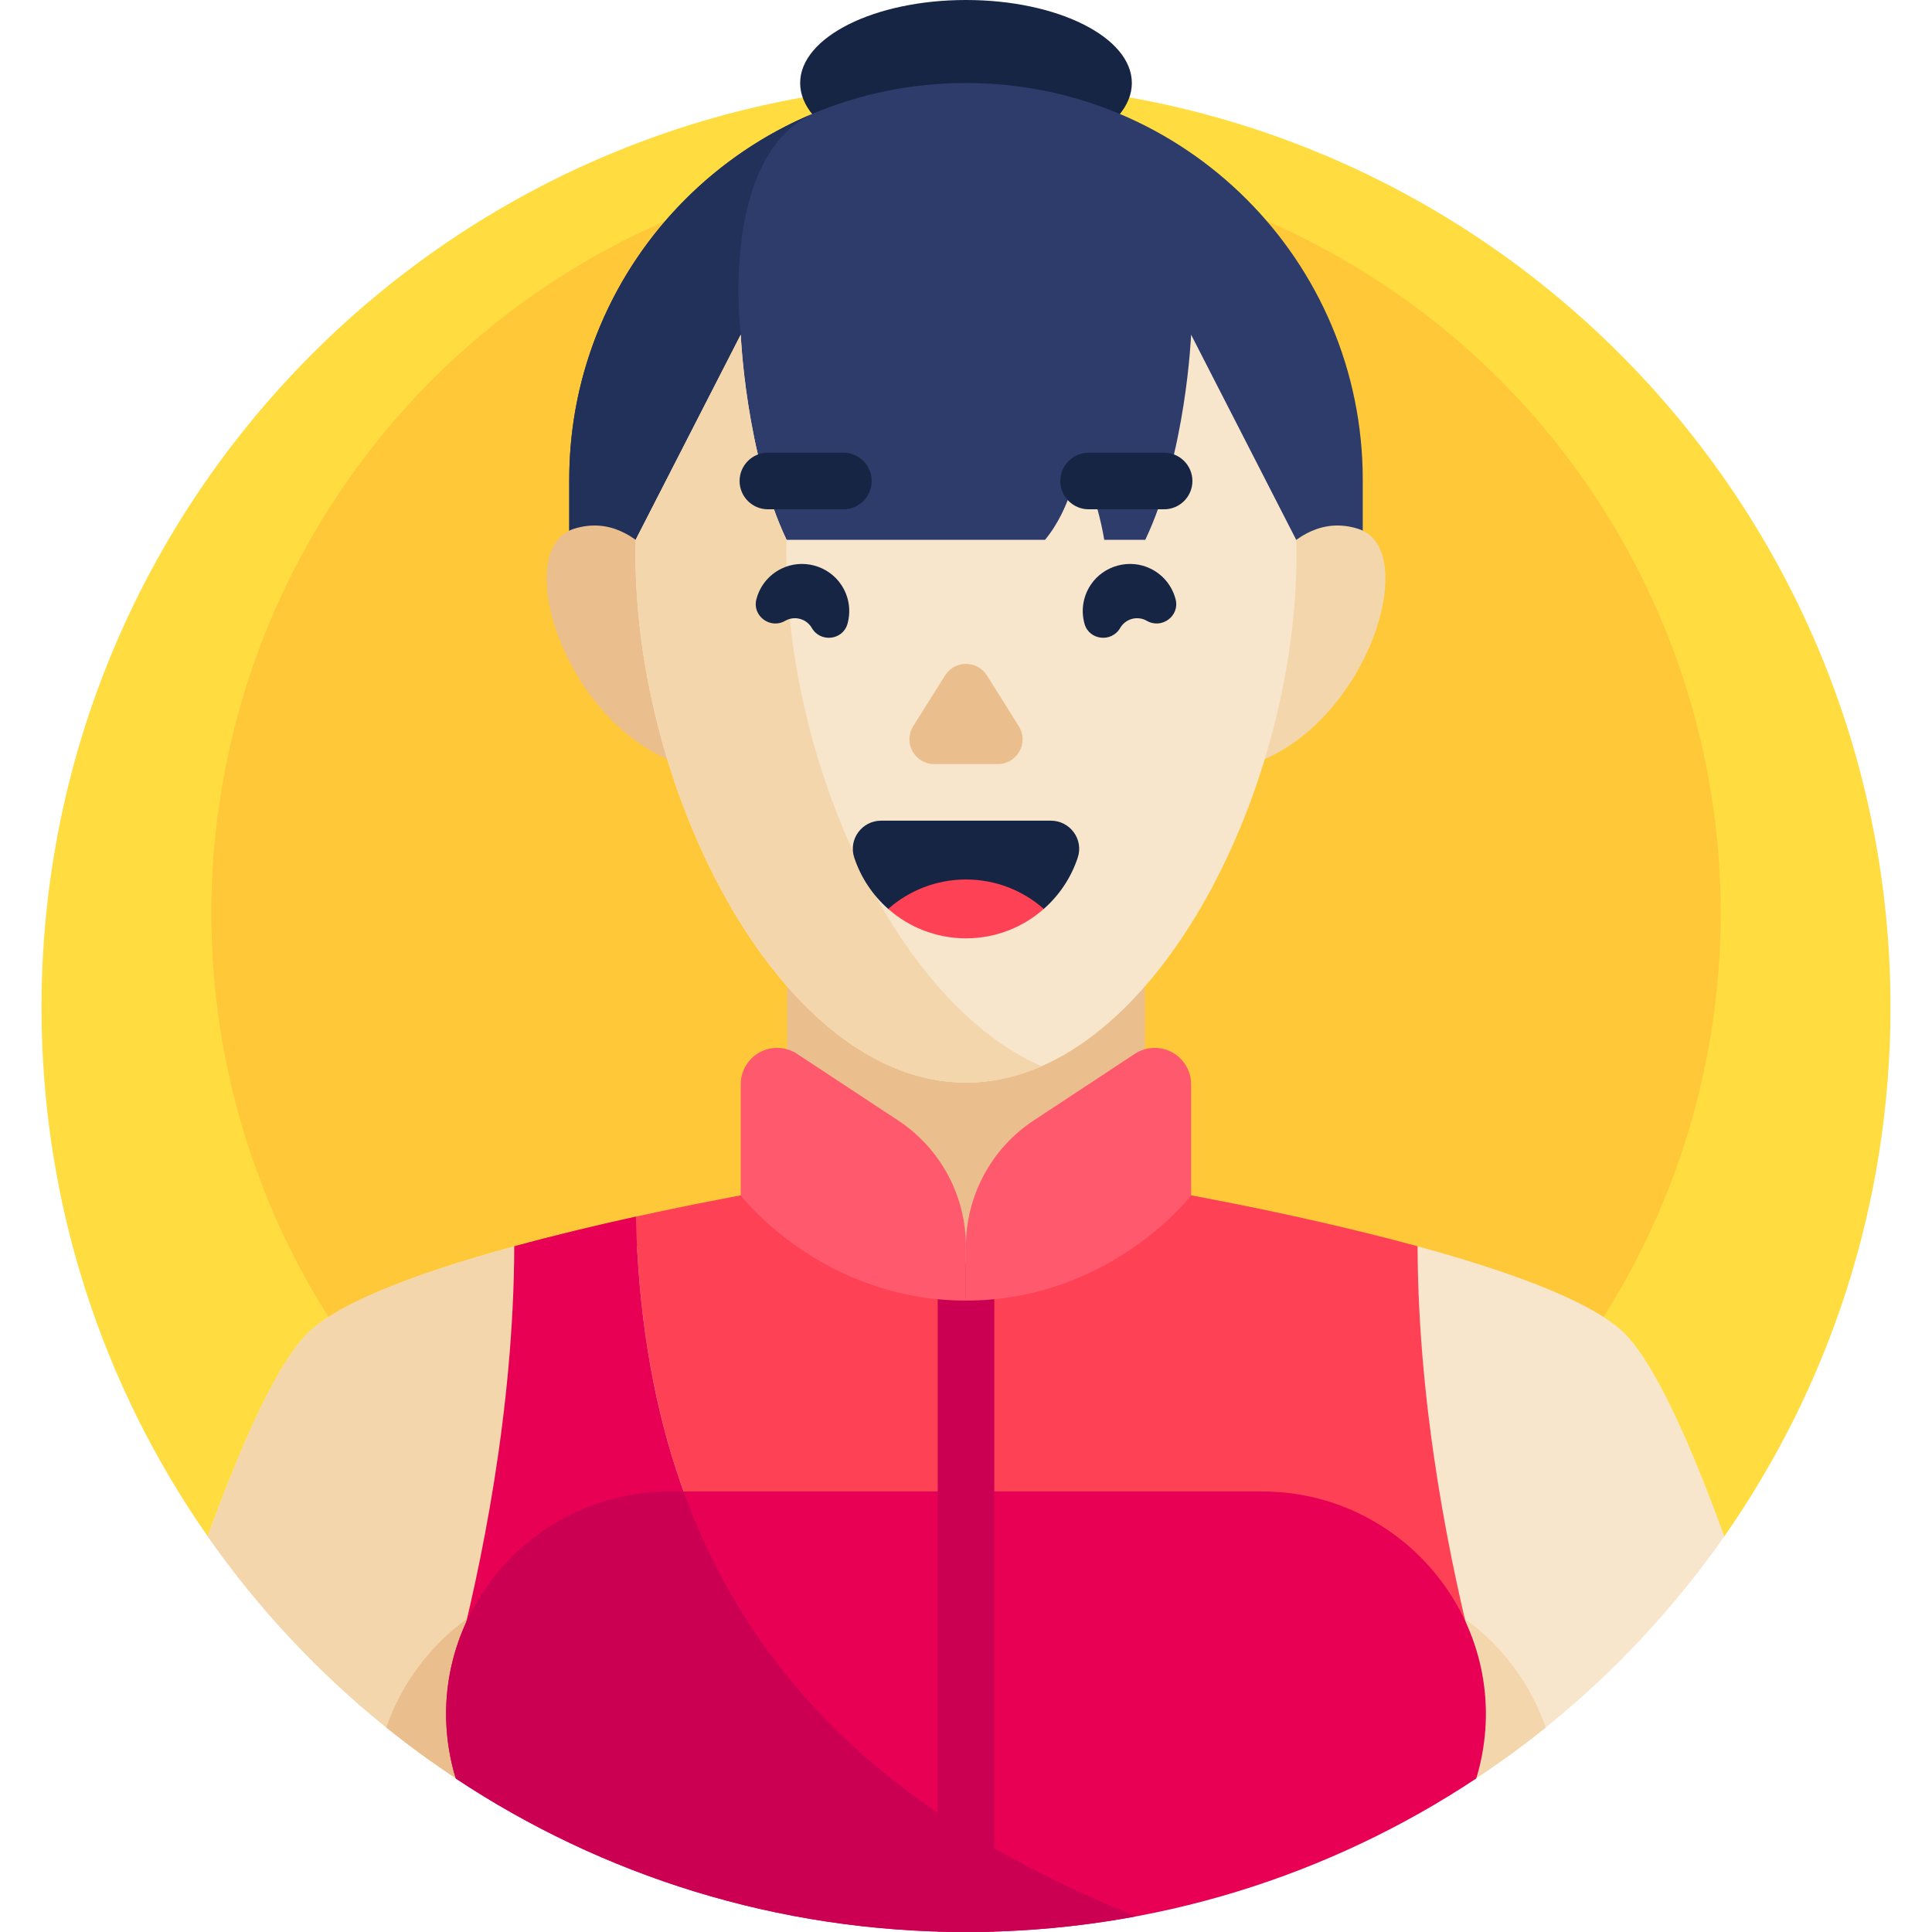 <svg id="Capa_1" enable-background="new 0 0 512 512" height="512" viewBox="0 0 512 512" width="512" xmlns="http://www.w3.org/2000/svg"><g><g><path d="m456.969 407.139c27.744-39.712 44.031-88.02 44.031-140.139 0-135.31-109.69-245-245-245s-245 109.69-245 245c0 52.119 16.287 100.427 44.031 140.139z" fill="#ffdd40"/></g><g><circle cx="256" cy="242" fill="#ffc839" r="200"/></g><g><path d="m456.949 407.139c-8.256-22.709-16.99-42.685-24.722-51.911-.904-1.078-1.795-2.019-2.668-2.79-6.623-5.848-19.39-11.382-34.352-16.323-6.224-2.055-12.828-4.007-19.528-5.836l-.005.01h-239.388c-6.687 1.827-13.279 3.775-19.492 5.827-14.961 4.941-27.729 10.475-34.352 16.323-.874.772-1.765 1.712-2.668 2.79-7.732 9.226-16.467 29.203-24.722 51.911-.001.009-.001.018-.002.026 13.315 19.054 29.286 36.108 47.354 50.665h307.194c18.068-14.557 34.039-31.611 47.354-50.665-.002-.009-.002-.018-.003-.027z" fill="#f8e6cc"/></g><g><path d="m391.147 471.33c6.374-4.223 12.555-8.713 18.491-13.499-4.027-11.7-11.689-21.884-21.736-29.06v42.559z" fill="#f3d6ac"/></g><g><path d="m375.674 330.277c-34.127-9.319-70.739-15.445-72.288-15.702h-94.772c-1.549.257-38.189 6.388-72.328 15.713-.13 43.613-8.91 85.439-15.491 110.712h270.37c-6.583-25.278-15.362-67.11-15.491-110.723z" fill="#ff4155"/></g><g><path d="m136.286 330.288c-6.687 1.827-13.279 3.775-19.492 5.827-14.961 4.941-27.729 10.475-34.352 16.323-.874.772-1.765 1.712-2.668 2.79-7.732 9.226-16.467 29.203-24.722 51.911-.001.009-.001.018-.002.026 13.315 19.054 29.286 36.108 47.354 50.665h118.571c-30.448-30.219-49.246-70.959-52.154-127.543h-32.535z" fill="#f3d6ac"/></g><g><path d="m124.098 471.33v-42.559c-10.047 7.176-17.708 17.36-21.736 29.06 5.936 4.786 12.117 9.277 18.491 13.499z" fill="#eabe8d"/></g><g><path d="m136.286 330.288c-.13 43.613-8.91 85.439-15.491 110.712h85.304c-22.866-29.663-36.333-68.013-37.59-118.575-10.183 2.238-21.328 4.887-32.223 7.863z" fill="#e80054"/></g><g><path d="m177.575 395.255c-37.77 0-66.143 34.911-57.928 71.776.604 2.713 1.146 4.246 1.165 4.298v.009c38.748 25.688 85.216 40.662 135.188 40.662 49.971 0 96.439-14.974 135.187-40.661l.001-.009c.019-.052.56-1.586 1.165-4.298 8.215-36.866-20.158-71.776-57.928-71.776h-156.85z" fill="#e80054"/></g><g><path d="m301.031 507.862c-56.84-22.966-99.707-56.85-119.872-112.606h-3.584c-37.77 0-66.143 34.911-57.928 71.776.604 2.713 1.146 4.246 1.165 4.298v.009c38.748 25.687 85.216 40.661 135.188 40.661 15.384 0 30.434-1.424 45.031-4.138z" fill="#cc0053"/></g><g><path d="m248.5 511.873c2.492.076 4.99.127 7.5.127s5.008-.051 7.5-.127v-197.298h-15z" fill="#cc0053"/></g><g><path d="m208.614 221.239v93.336s19.021 20.093 47.17 20.093c.073 0 .143-.005.216-.005 28.031-.103 47.386-20.088 47.386-20.088v-93.336z" fill="#eabe8d"/></g><g><ellipse cx="256" cy="22" fill="#162544" rx="43.951" ry="22"/></g><g><path d="m256 22c-58.069 0-105.143 47.074-105.143 105.143v20.076h210.286v-20.076c0-58.069-47.074-105.143-105.143-105.143z" fill="#2d3c6b"/></g><g><path d="m196.304 88.696s-5.856-46.623 18.908-58.49c-37.81 15.929-64.354 53.332-64.354 96.936v20.076h45.447v-58.522z" fill="#213159"/></g><g><path d="m180.942 159.567s-10.385-25.285-28.897-19.415.448 60.664 36.573 64.116z" fill="#eabe8d"/></g><g><path d="m331.058 159.567s10.385-25.285 28.897-19.415-.448 60.664-36.573 64.116z" fill="#f3d6ac"/></g><g><path d="m343.549 143.073-.038-.009-27.855-54.367s-1.298 31.537-12.146 54.367h-10.872c-.71-4.248-2.616-13.346-6.82-20.829 0 0-1.644 12.113-8.877 20.829h-68.491c-10.848-22.83-12.146-54.367-12.146-54.367l-27.853 54.363c-.029 1.226-.048 2.456-.048 3.696 0 64.505 39.219 140.155 87.597 140.155s87.597-75.651 87.597-140.155c0-1.236-.019-2.462-.048-3.683z" fill="#f8e6cc"/></g><g><path d="m208.403 146.754c0-1.24.031-2.465.06-3.691h-.013c-10.848-22.83-12.146-54.367-12.146-54.367l-27.853 54.363c-.029 1.226-.048 2.456-.048 3.696 0 64.505 39.219 140.155 87.597 140.155 6.881 0 13.576-1.535 20-4.346-38.741-16.953-67.597-80.48-67.597-135.81z" fill="#f3d6ac"/></g><g><g><path d="m242.013 192.447 8.436-13.441c2.569-4.093 8.533-4.093 11.102 0l8.436 13.441c2.739 4.365-.398 10.038-5.551 10.038h-16.871c-5.154-.001-8.291-5.674-5.552-10.038z" fill="#eabe8d"/></g></g><g><g><path d="m235.384 240.87h41.233c4.111-3.622 7.258-8.309 9.01-13.631 1.584-4.811-2.069-9.754-7.134-9.754h-44.985c-5.065 0-8.718 4.943-7.134 9.754 1.752 5.322 4.899 10.009 9.01 13.631z" fill="#162544"/></g><g><path d="m276.616 240.87c-5.493 4.849-12.714 7.798-20.616 7.798s-15.124-2.948-20.616-7.798c5.5-4.849 12.714-7.798 20.616-7.798s15.116 2.949 20.616 7.798z" fill="#ff4155"/></g></g><g><path d="m223.5 134.968h-20c-4.142 0-7.5-3.358-7.5-7.5 0-4.142 3.358-7.5 7.5-7.5h20c4.142 0 7.5 3.358 7.5 7.5 0 4.142-3.358 7.5-7.5 7.5z" fill="#162544"/></g><g><path d="m308.5 134.968h-20c-4.142 0-7.5-3.358-7.5-7.5 0-4.142 3.358-7.5 7.5-7.5h20c4.142 0 7.5 3.358 7.5 7.5 0 4.142-3.358 7.5-7.5 7.5z" fill="#162544"/></g><g><path d="m311.557 158.853c-.863-3.387-3.137-6.41-6.566-8.116-5.584-2.778-12.505-.923-15.952 4.274-2.117 3.192-2.574 6.947-1.628 10.312 1.228 4.369 7.176 5.031 9.445 1.1 1.43-2.476 4.596-3.325 7.072-1.895 3.93 2.269 8.75-1.277 7.629-5.675z" fill="#162544"/></g><g><path d="m200.443 158.853c.863-3.387 3.137-6.41 6.566-8.116 5.584-2.778 12.505-.923 15.952 4.274 2.117 3.192 2.574 6.947 1.628 10.312-1.228 4.369-7.176 5.031-9.445 1.1-1.43-2.476-4.596-3.325-7.072-1.895-3.93 2.269-8.75-1.277-7.629-5.675z" fill="#162544"/></g><g><path d="m196.304 316.82v-29.482c0-5.322 4.314-9.637 9.637-9.637 1.885 0 3.728.553 5.302 1.589l26.743 17.618c11.233 7.4 17.994 19.951 17.994 33.403v14.356c-38.299.001-59.676-27.847-59.676-27.847z" fill="#ff596e"/></g><g><path d="m315.656 316.82v-29.482c0-5.322-4.314-9.637-9.637-9.637-1.885 0-3.728.553-5.302 1.589l-26.743 17.618c-11.233 7.4-17.994 19.951-17.994 33.403v14.356c38.299.001 59.676-27.847 59.676-27.847z" fill="#ff596e"/></g></g></svg>
